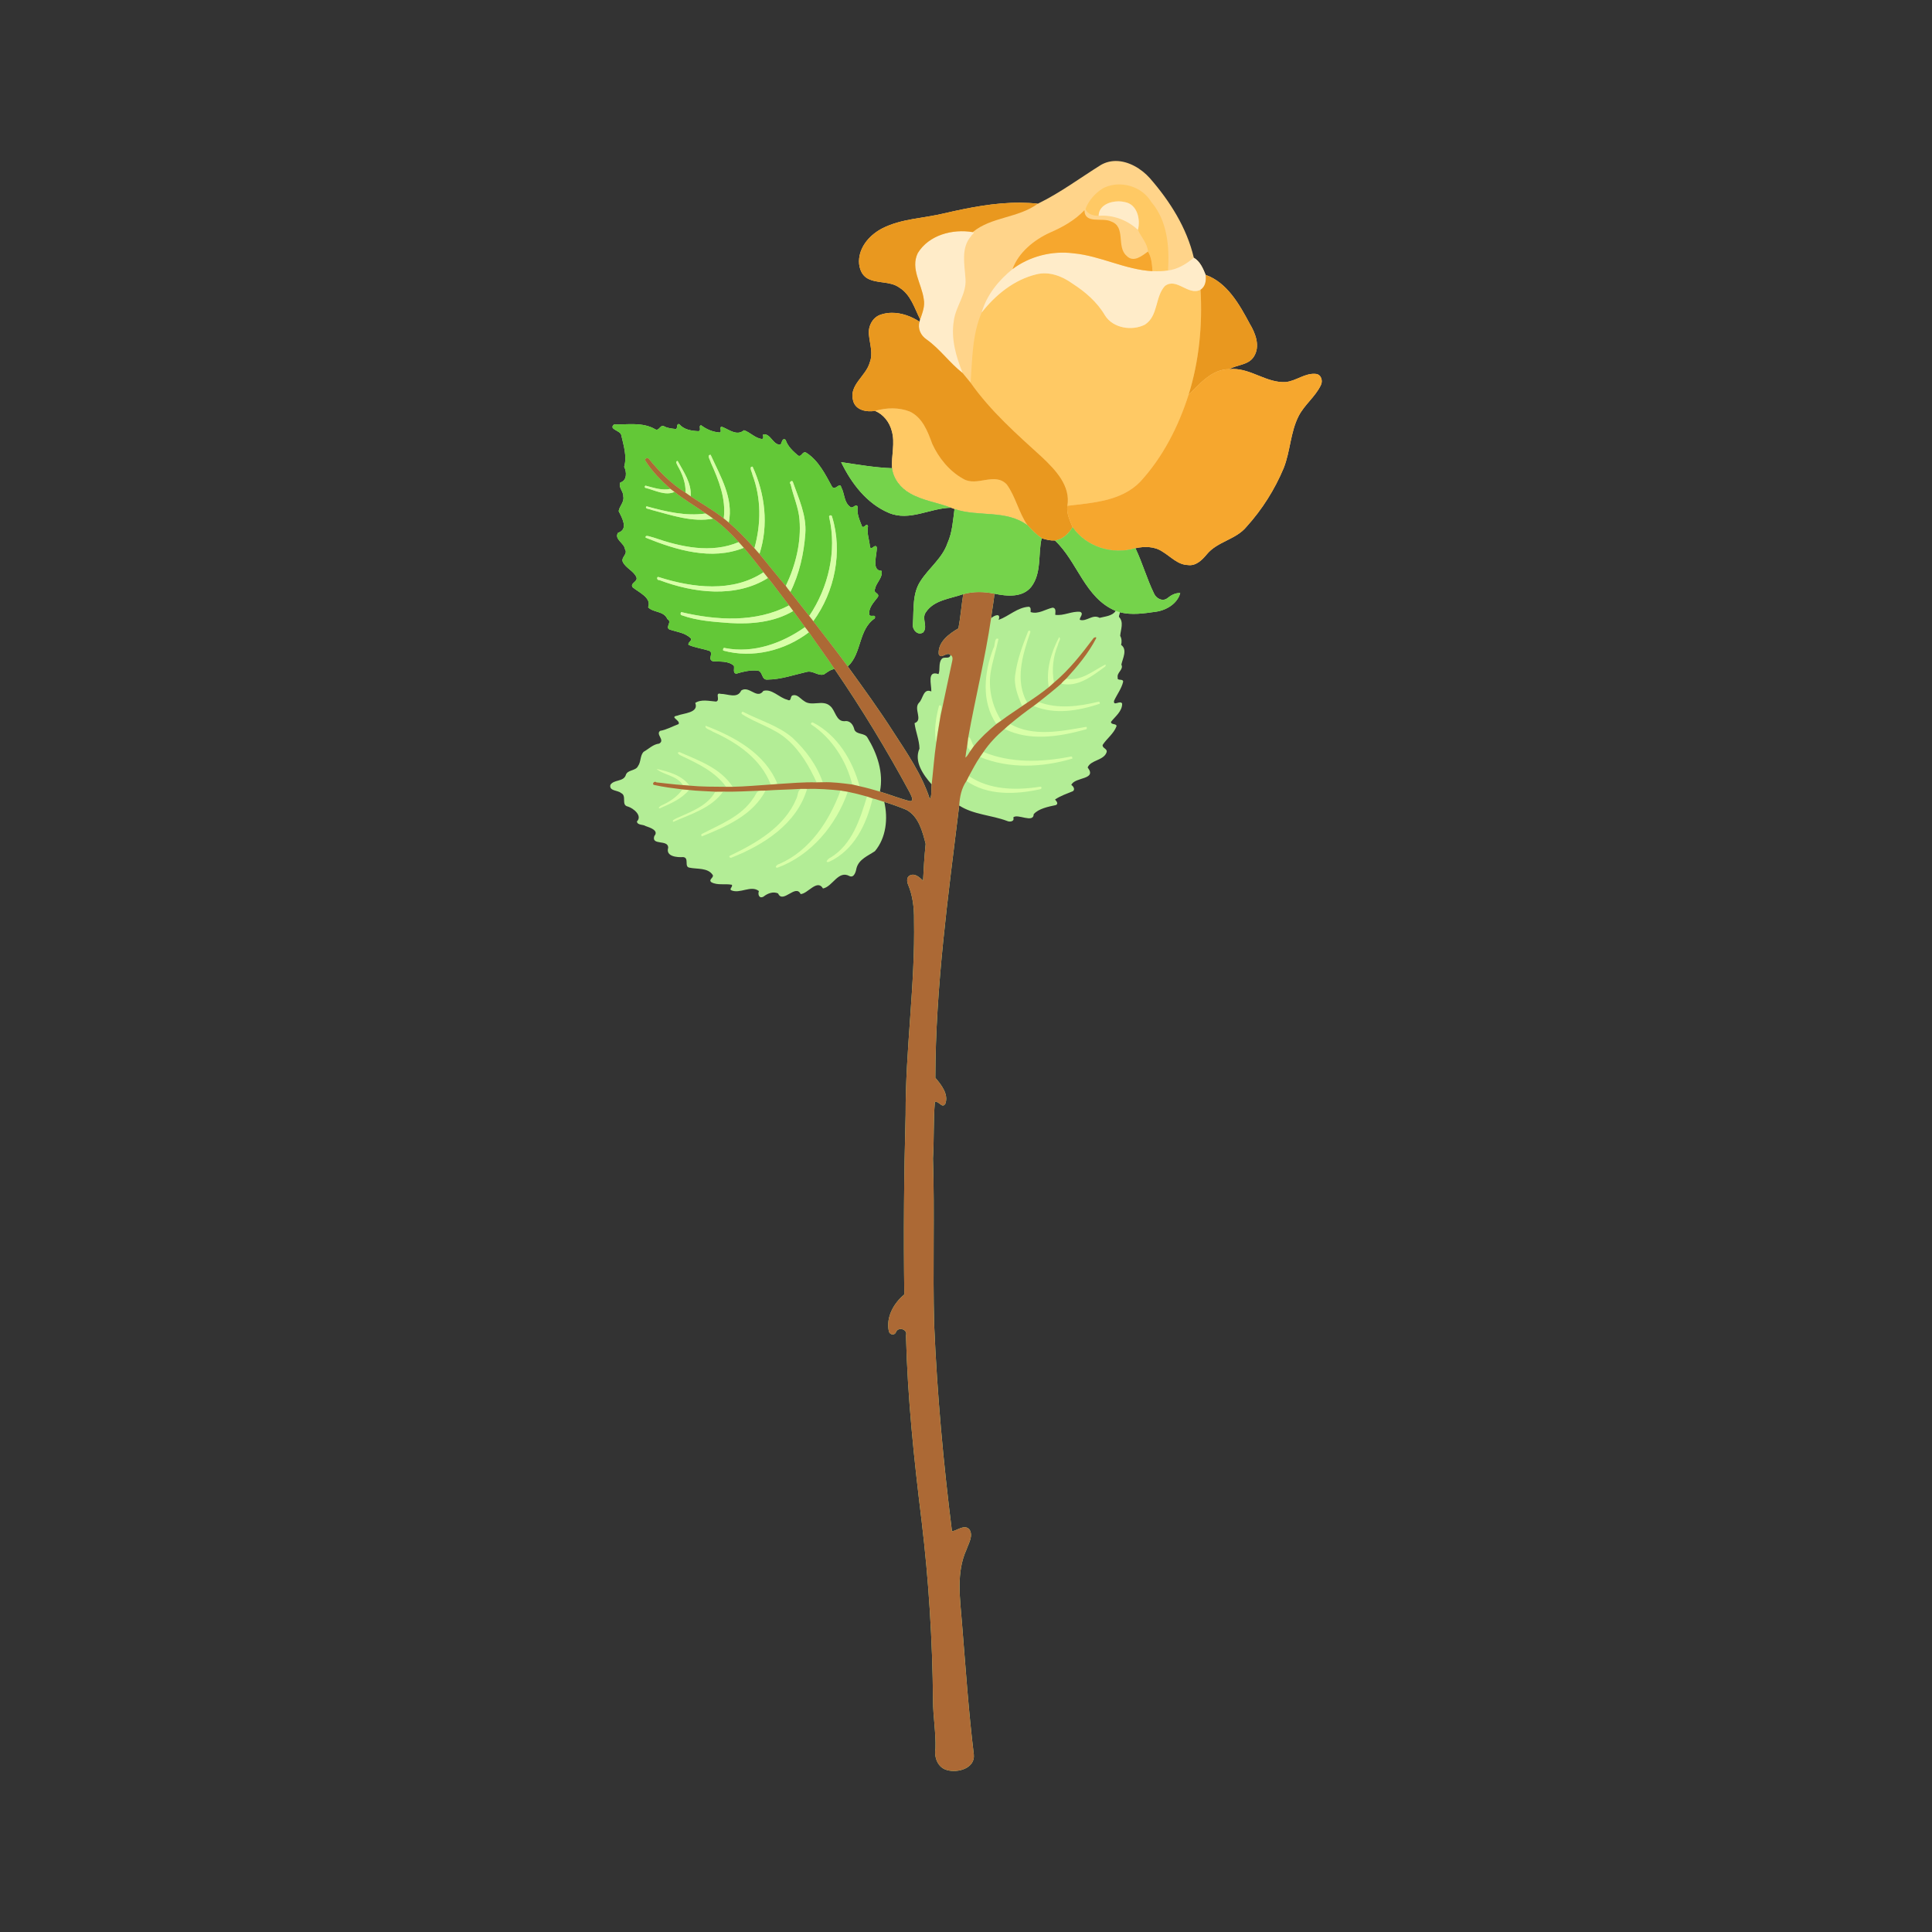 <svg:svg xmlns:svg="http://www.w3.org/2000/svg" height="3451.832" id="svg2" version="1.1" viewBox="-1084.017 -273.57 3451.832 3451.832" width="3451.832">
<svg:rect x="-1084.017" y="-273.57" width="3451.832" height="3451.832" fill="#333333" stroke="none"/>
<svg:g id="g4263" transform="translate(-1600)">
<svg:path d="m2509.5 14.083c-8.953 0.005-17.917 2.115-26.433 6.958-37.39 23.31-73.009 50.02-112.79 69.33-10.513-1.155-21.029-1.718-31.538-1.786-45.535-0.296-90.918 8.681-135.22 18.886-36.98 9.07-76.599 9.4-111.11 26.9-20.65 10.72-38.781 29.889-41.391 53.789-1.5 12.99 2.5 28.371 14.4 35.461 17.7 10.11 40.5 4.38 57.37 16.63 20.49 12.58 27.11 36.86 37.23 56.92-0.4 1.33-0.769 2.66-1.059 4.02-14.54-9.516-32.233-16.042-49.767-15.87-6.861 0.067-13.698 1.16-20.312 3.5-14.69 5.09-22.461 21.809-20.291 36.609 1.54 16.07 7.59 32.65 1.37 48.52-6.55 24.6-38.01 40.45-29.65 68.72 4.54 17.08 24.36 20.31 39.13 17.87 14.78 6.17 25.67 20.049 29.68 35.389 6.65 21.96-0.959 44.691 0.711 67.061 2.41 19.23 15.609 35.719 32.269 44.959 22.66 13.07 49.081 16.231 73.191 25.641 2.09 0.61 4.101 1.469 6.141 2.259 42.55 14.63 92.51 0.56 130.5 29.2 7.63 8.47 15.679 16.67 25.189 23.05 7.65 2.49 15.551 4.39 23.691 4 13.83-1.4 24.76-12.201 31.65-23.541 24.75 35.35 71.24 49.631 112.25 37.361 15.97-3.61 34.34-3.44 48.27 6.17 14.48 8.67 27.269 23.39 45.289 23.88 14.28 2.14 25.451-8.931 33.741-18.991 18.91-23.25 52.43-26.319 71.32-49.689 27.76-30.66 50.339-66.551 66.269-104.74 11.84-29.95 11.821-63.511 26.491-92.491 10.36-20.47 29.829-34.609 39.759-55.309 3.94-7.57 1.05-18.99-8.5-20.23-19.52-2.26-35.519 12.749-54.489 14.539-33.253 1.781-60.969-23.524-93.917-23.391-2.196 0.009-4.416 0.131-6.662 0.381 13.94-8.21 34.029-7.07 43.709-22.1 12.16-18.53 3.3-41.689-7.03-58.859-18.39-34.52-40.63-74.091-78.9-87.531-4.62-11.56-9.981-24.079-21.161-30.669-12.51-53.49-42.83-101.18-78.58-142.16-15.122-16.934-37.937-30.66-60.817-30.647z" fill="#ffd48a" id="rect4260" />
<svg:path d="m2515.9 55.95c-10.25-0.018-20.508 2.284-29.776 7.15-13.55 8.67-25.3 21.661-30.77 36.841 3.36 9.18 14.63 12.19 23.57 12.1 0.33-22.22 28.791-29.001 46.541-24.581 22.31 3.72 28.58 30.71 23.58 49.7 5.68 12.74 17.251 24.491 17.991 38.741 6.38 10.15 7.309 23.249 8.139 35.009 9.2 0.19 18.56 0.461 27.68-1.189 2.78-42.42-1.139-88.851-29.989-122.54-12-19.917-34.5-31.19-57-31.23zm-133.34 158.83c-4.973-0.037-9.974 0.524-14.944 1.797-39.7 9.54-72.98 36.64-97.73 68.27-17.12 39.52-16.65 83.789-19.75 125.31 35.75 50.88 82.54 91.98 128.18 133.57 23.64 22.42 50.81 50.79 44.78 86.43 45.09-5.46 95.73-8.119 129.65-42.459 40.78-44.13 68.66-98.959 86.88-155.91 18.89-60.5 24.96-124.65 21.38-187.73-22.37 11.35-42.539-22.439-63.669-6.719-18.12 19.69-11.53 53.349-35.75 69.089-22.93 11.7-56.97 6.62-71.42-16.57-13.94-23.83-35.141-42.09-58.141-56.83-14.312-10.336-31.707-18.114-49.466-18.247zm-272.03 241.26c-10.554-0.051-21.146 1.59-31.081 4.5 14.78 6.17 25.67 20.049 29.68 35.389 6.65 21.96-0.959 44.691 0.711 67.061 2.41 19.23 15.609 35.719 32.269 44.959 22.66 13.07 49.081 16.231 73.191 25.641 2.09 0.61 4.101 1.469 6.141 2.259 42.55 14.63 92.51 0.56 130.5 29.2-15.76-22.59-21.11-50.74-37.02-72.87-21.28-23.09-53.67 4.53-77.9-10.2-24.67-13.58-43.73-37.13-55.4-62.55-8.03-22.16-17.431-47.049-40.241-57.739-9.78-3.855-20.295-5.599-30.848-5.65z" fill="#ffc964" id="path6" />
<svg:path d="m2514.6 86.183c-16.576-0.058-35.415 7.804-35.683 25.858 25.48-2.23 51.63 7.689 70.12 25.119 5-18.99-1.27-45.98-23.58-49.7-3.328-0.829-7.033-1.263-10.858-1.277zm-281.32 53.4c-30.3 0.409-61.447 12.699-77.534 39.097-13.43 27.76 7 54.801 10.7 82.041 2.56 12.72-2.46 24.7-6.43 36.45-0.4 1.33-0.769 2.66-1.059 4.02-3.81 12.21 2.12 24.72 12.35 31.58 24.22 17.14 41.349 42.11 64.689 60.23-12.02-29.62-21.209-61.51-15.819-93.78 3.48-25.83 22.749-47.22 20.839-74.2-1.53-25.47-8.739-55.581 10.091-76.811 0.23-2.12 7.97-6.229 2.82-7.039-6.707-1.144-13.654-1.682-20.647-1.587zm182.76 38.214c-32.479-0.246-65.036 9.987-91.066 29.503-24.79 19.91-46.39 46.59-55.1 77.55 24.75-31.63 58.03-58.73 97.73-68.27 22.72-5.82 46.089 3.22 64.409 16.45 23 14.74 44.201 33 58.141 56.83 14.45 23.19 48.49 28.27 71.42 16.57 24.22-15.74 17.63-49.399 35.75-69.089 21.13-15.72 41.299 18.069 63.669 6.719 8.83-5.51 10.391-16.98 9.061-26.5-4.62-11.56-9.981-24.079-21.161-30.669-13.25 11.17-28.54 20.57-46.05 22.83-9.12 1.65-18.48 1.379-27.68 1.189-48.65-2.49-92.8-27.289-141.13-31.889-5.967-0.772-11.979-1.178-17.994-1.223z" fill="#ffecc9" id="path8" />
<svg:path d="m2338.7 88.584c-45.535-0.296-90.918 8.681-135.22 18.886-36.98 9.07-76.599 9.4-111.11 26.9-20.65 10.72-38.781 29.889-41.391 53.789-1.5 12.99 2.5 28.371 14.4 35.461 17.7 10.11 40.5 4.38 57.37 16.63 20.49 12.58 27.11 36.86 37.23 56.92 3.97-11.75 8.99-23.73 6.43-36.45-3.7-27.24-24.13-54.281-10.7-82.041 19.8-32.49 62.411-43.609 98.181-37.509 33.48-27.68 81.21-24.92 116.35-50.8-10.513-1.155-21.029-1.718-31.538-1.786zm331.32 128.98c1.33 9.52-0.231 20.99-9.061 26.5 3.58 63.08-2.49 127.23-21.38 187.73 18.81-18.23 41.291-46.131 72.661-45.741 13.94-8.21 34.029-7.07 43.709-22.1 12.16-18.53 3.3-41.689-7.03-58.859-18.39-34.52-40.63-74.091-78.9-87.531zm-560.87 67.761c-6.861 0.067-13.698 1.16-20.312 3.5-14.69 5.09-22.461 21.809-20.291 36.609 1.54 16.07 7.59 32.65 1.37 48.52-6.55 24.6-38.01 40.45-29.65 68.72 4.54 17.08 24.36 20.31 39.13 17.87 19.87-5.82 42.37-6.56 61.93 1.15 22.81 10.69 32.211 35.579 40.241 57.739 11.67 25.42 30.73 48.97 55.4 62.55 24.23 14.73 56.62-12.89 77.9 10.2 15.91 22.13 21.26 50.28 37.02 72.87 7.63 8.47 15.679 16.67 25.189 23.05 7.65 2.49 15.551 4.39 23.691 4 13.83-1.4 24.76-12.201 31.65-23.541-5.07-12.24-11.19-24.71-9.37-38.4 6.03-35.64-21.14-64.01-44.78-86.43-45.64-41.59-92.43-82.69-128.18-133.57-4.78-5.67-9.381-11.479-14.131-17.159-23.34-18.12-40.469-43.09-64.689-60.23-10.23-6.86-16.16-19.37-12.35-31.58-14.54-9.516-32.233-16.042-49.767-15.87z" fill="#e9981f" id="path10" />
<svg:path d="m2453.5 102.02c-17.1 17.97-38.9 30.24-61.5 39.98-28.57 13-56.159 35.45-67.059 65.3 30.85-23.13 70.869-33.22 109.06-28.28 48.33 4.6 92.48 29.399 141.13 31.889-0.83-11.76-1.759-24.859-8.139-35.009-10.79 7.77-25.911 20.551-38.341 7.441-18.51-16.39-0.41-51.75-27.75-61.3-15.15-7.63-47.06 5.42-47.37-20.02zm265.37 283.65c-2.196 0.009-4.416 0.131-6.662 0.381-31.37-0.39-53.851 27.511-72.661 45.741-18.22 56.95-46.1 111.78-86.88 155.91-33.92 34.34-84.56 36.999-129.65 42.459-1.82 13.69 4.3 26.16 9.37 38.4 24.75 35.35 71.24 49.631 112.25 37.361 15.97-3.61 34.34-3.44 48.27 6.17 14.48 8.67 27.269 23.39 45.289 23.88 14.28 2.14 25.451-8.931 33.741-18.991 18.91-23.25 52.43-26.319 71.32-49.689 27.76-30.66 50.339-66.551 66.269-104.74 11.84-29.95 11.821-63.511 26.491-92.491 10.36-20.47 29.829-34.609 39.759-55.309 3.94-7.57 1.05-18.99-8.5-20.23-19.52-2.26-35.519 12.749-54.489 14.539-33.253 1.781-60.969-23.524-93.917-23.391z" fill="#f6a72e" id="path12" />
</svg:g>
<svg:g id="g5214" transform="translate(1600)">
<svg:path d="m-1471.4 484.08c-4.194-0.199-1.464 6.972-4.905 8.922-7.39-0.88-14.99-1.371-21.63-5.141-6.37-3.2-8.601 9.451-15.381 5.541-22.21-13.14-49.419-8.2-73.709-8.55-10.37 8.96 11.999 10.56 13.009 19.23 4.21 18.39 10.521 37.64 5.181 56.33 4.76 9.24 5.239 24.68-6.961 28.07-3.98 8.68 6.021 16.05 5.361 24.87 2.19 10.16-6.931 17.24-8.241 26.37 6.01 11.84 17.97 32.66-1.12 38.58-7.46 11.5 11.131 18.35 12.341 29.27 6.03 9.02-8.021 14.61-3.641 23.27 5.58 10.85 18.87 15.539 23.97 26.509 3.79 8.52-11.82 10.551-6.68 18.291 10.66 9.1 34.549 18.63 27.789 35.88 9.67 9.92 27.911 6.019 34.411 21.089 9.25 4.89-4.33 14.27 3.58 18.47 12.96 4.44 28.01 5.641 38.17 15.841 2.98 4.76-5.78 6.889-3.98 11.659 12.09 5.39 25.61 6.661 38.03 11.041 6.49 4.72-4.251 14.66 5.209 18.23 12.71 1.19 27.54-1.2 37.78 8.12 1.47 4.42-2.739 14.02 4.781 14 11.97-3.7 24.62-6.58 37.23-5.4 10.44 0.73 6.37 17.469 18.43 16.039 23.62-0.21 46.621-8.44 69.441-13.63 11.24-3.12 19.979 7.63 30.969 4.47 5.92-3.92 11.651-8.769 18.961-9.709 48.7 71.08 93.53 144.95 134.43 220.78 1.46 3.91 8.74 14.899 0.63 15.339-18.29-4.55-35.899-11.639-53.939-17.089 6.82-33.84-4.811-67.901-22.291-96.541-5.04-8.82-18.8-4.639-23.27-13.909-1.96-8.72-7.47-16.88-17.43-15.4-15.61 0.93-16.379-19.451-25.959-27.091-13.37-12.27-33.18 1.88-46.92-9.18-5.99-3.62-11.67-12.02-19.37-9.95-6.16 0.62-1.801 12.349-10.341 7.859-14.45-3.53-27.359-20.069-42.659-15.759-9.686 13.601-21.216-3.103-33.041-2.811-2.19 0.054-4.389 0.691-6.589 2.211-6.79 15.15-24.3 5.86-36.42 5.93-11.68-3.11-0.01 11.351-8.37 13.761-12.25-0.85-26.48-4.63-37.3 2.38 7.02 18.05-21.169 18.25-32.189 22.82-14.6 2.45 6.489 8.39 2.319 15.1-10.99 3.98-21.24 10.069-32.9 12.039-8.48 6.38 9.441 16.461-1.659 22.761-11.15 1.28-18.609 9.569-27.959 14.759-6.41 7.01-4.351 17.69-9.781 25.25-4.33 9.54-19.43 6.019-22.15 16.859-4.53 11.55-21.22 7.12-27.3 16.92-2.67 11.27 13.371 9.28 19.011 14.53 11.08 4.85-0.561 21.571 12.209 24.131 9.72 2.97 26.56 16.279 16.15 26.719 1.01 7.11 11.151 4.911 15.641 8.241 7.44 2.51 24.14 7.761 15.47 17.741-5.9 17.62 24.94 5.509 24.8 20.869-4.94 16 16.429 17.47 26.769 16.75 11.4 1.22 1.21 17.32 11.15 18.87 13.81 3.01 32.871-0.339 41.691 13.161 2.42 4.88-8.68 8.07-2.3 13 10.96 5.87 24.469 2.05 36.409 4.43 2.11 3.5-4.739 7.069-1.439 9.689 15.79 7.34 35.55-9.679 49.77 1.541-2.26 5.72 0.339 14.251 8.169 9.991 7.2-5.71 17.161-9.801 26.111-5.741 8.42 19.34 31.58-17.73 40.25 1.13 12.53-0.18 29.679-27.629 39.989-9.959 17.4-3.42 27.2-33.43 47.65-22.05 8.31 3.46 11.271-8.921 12.281-14.441 4.29-15.86 20.599-21.88 32.839-30.2 20.13-23.92 23.64-58.39 16.7-88.03 13.44 4.11 26.72 8.84 39.7 14.25 21.76 11.79 28.58 38.58 34.27 60.78-2.21 21.71-3.67 44.99-4.65 65.73-5.4-5.03-13.87-13.669-22.75-9.659-7.07 2.07-6.35 11.62-3.95 16.88 8.29 19.8 10.85 41.52 10.55 62.85 2.21 116.25-15.429 231.8-15.009 348.01-2.97 106.97-3.831 214.14-2.341 321.18-18.88 15.56-32.99 40.549-27.68 65.589 1.41 6.65 10.46 8.551 12.97 1.281 4.4-9.63 21.099-4.511 17.689 6.319 2.76 111.12 14.411 221.72 27.991 331.97 12.78 106.4 19.39 213.51 20.3 320.61 0.13 28.55 5.339 56.989 4.409 85.519-2.86 15.4 4.141 34.47 20.691 38.5 18.88 5.65 50.37-3.119 47.83-27.709-9.51-77.77-14.71-155.98-21.1-234.05-3.32-43.99-10.981-90.711 8.059-132.34 3.8-11.14 12.511-24.669 5.161-35.859-8.9-10.13-22.641 2.69-31.191 3.22-15.36-122.27-26.529-245.29-31.759-368.44-2.87-99.25 1.07-198.53-2.17-297.72 2.08-33.48 0.6-67.11 3.35-100.55 7.24-2.97 12.48 12.02 18.57 3.3 6.75-17.04-7.27-34.62-17.7-46.73 0.39-163.1 22.939-324.84 42.659-486.43 25.76 16.46 57.37 16.959 85.37 27.459 5.01 2.52 14.12 1.011 11.18-6.139 7.04-7.7 36.301 11.06 36.511-5.77 8.3-9.98 26.36-13.6 39.8-16.4 5.04-2.65 0.669-7.16-1.661-9.87 9.54-6.59 21.23-10.5 32.05-14.95 4.22-3.24 0.67-8.87-2.95-11.12 6.3-14.76 46.561-8.7 29.211-31.23 5.26-13.43 28.579-12.3 33.719-26.88 2.34-6.91-7.95-7.129-6.95-13.409 7.54-11.57 19.9-20.101 24.82-33.481 0.03-5.3-10.01-1.829-9.92-7.739 7.68-9.78 20.101-18.791 19.961-32.541-3.31-6.94-16.041 5.6-14.511-4.95 5.21-11.48 13.49-21.88 16.3-34.3-0.31-6.2-11.119-0.57-9.739-7.32-2.02-9.16 11.18-14.4 6.53-23.23 2.35-11.07 11.279-26.79-0.441-35.1 1.32-5.47 1.191-11.26-1.659-16.22 0.85-11.29 7.011-24.64-2.259-33.93-0.18-2.83 1.929-5.39 1.639-8.28 21.13 5.62 43.3 2.079 64.58-0.891 18.6-2.65 38.25-14.449 43.32-33.369-8.6-0.46-16.319 3.749-22.739 9.019-8.42 6.88-20.11 0.911-24.02-7.989-12.78-26.31-20.67-54.67-33.25-81.1-41.01 12.27-87.5-2.011-112.25-37.361-6.89 11.34-17.82 22.141-31.65 23.541 40.7 38.1 53.32 102.58 108.52 125.76-5.91 9.36-19.44 9.96-28.67 12.45-12.5-7.38-23.36 7.58-35.4 3.5-0.5-4.81 7.719-10.799 0.789-14.209-15-1.72-29.369 7.55-44.659 5.32 0.1-4.69 2.071-12.17-4.609-12.85-12.98 2.79-25.591 12.389-39.391 7.909-0.08-3.35 1.16-8.07-2.88-9.53-20.61 1-35.711 16.85-54.261 23.48 4.7-13.2-8.02-8.059-13.45-2.989 1.72-14.63 4.581-29.11 6.091-43.77 21.96 4.7 50.32 7.339 65.85-12.491 18.72-24.82 11.7-57.97 18.38-86.58-9.51-6.38-17.559-14.58-25.189-23.05-37.99-28.64-87.95-14.57-130.5-29.2-2.8 20.52-3.881 41.81-12.581 60.98-9.14 26.98-33.26 44.43-48.2 67.77-15.04 22.68-11.699 51.319-13.609 77.159-1.32 9.66 8.501 20.84 18.241 14.72 9.36-10.27-3.33-25.07 5.03-36.23 14.47-22 43.879-24.05 66.689-32.27-3.24 20.31-4.77 40.911-8.6 61.141-16.67 9.52-37.11 24.609-35.2 46.089 4.51 10.24 14.511-5.469 21.011 1.481-1.86 8.76-11.731 1.489-15.991 7.459-5.8 7.64-2 18.59-5.4 26.7-21.17-7.36-12.4 18.621-12.83 30.941-14.49-6.17-14.541 13.059-21.991 20.189-10.47 10.89 7.961 30.93-7.959 36.48 1.82 15.33 8.49 29.871 8.8 45.491-10.3 22.95 6.771 47.02 21.791 64.02-1.4 8.15 0.9 20.329-3.32 25.909-14.23-43.6-40.49-81.77-65.25-119.9-25.58-39.98-53.511-78.389-81.291-116.84 25.34-23.18 18.61-65.911 48.23-85.861 2.72-9.04-7.959-1.019-9.869-6.809-1.48-12.7 8.399-22.02 15.309-31.3 4.03-7.24-9.43-7.11-4.97-14.6 1.95-11.31 14.62-20.57 11.53-32.28-19.34-0.37-7.049-30.64-8.559-42.55-3.69-6.19-9.381 7.079-12.091-0.281-0.91-12.45-6.08-24.15-3.45-36.8-2.76-7.58-6.699 4.761-10.739 0.241-4.1-11.06-9.71-22.18-7.65-34.4-2.39-8.61-8.39 3.879-13.33-0.391-11.42-7.97-9.88-23.749-16.12-35.089-2.42-10.4-10.321 6.62-16.241-0.67-12.12-22.21-24.15-46.971-46.3-61.091-6.97-3.78-8.209 8.74-14.639 5.07-9.03-7.86-18.381-16.199-22.211-28.009-6.03-4.64-6.62 5.149-9.1 8.539-13.68 1.04-17.259-20.199-30.889-18.409-1.15 2.82 1.84 6.829-2 8.359-12.48-1.27-21.1-11.979-32.4-15.719-12.53 10.87-26.57-1.051-38.55-5.791-7.7-2.18 1.07 10.539-5.8 9.759-11.62-0.93-22.831-5.659-32.041-12.719-6.06 0.02 1.539 9.989-5.291 10.439-12.2-0.59-25.57-2.589-34-12.559-0.345-0.083-0.655-0.129-0.934-0.142zm290.2 68.062c18.15 37.63 45.8 74.139 85.32 90.709 37.16 15.6 73.75-8.849 111.1-9.259-24.11-9.41-50.531-12.571-73.191-25.641-16.66-9.24-29.859-25.729-32.269-44.959-30.54-1.11-60.771-6.42-90.961-10.85z" fill="#b3ed96" id="rect4287" />
<svg:path d="m-1587 484.85c24.29 0.35 51.5-4.59 73.71 8.55 6.78 3.91 9.01-8.74 15.38-5.54 6.64 3.77 14.24 4.26 21.63 5.14 3.67-2.08 0.32-10.1 5.84-8.78 8.43 9.97 21.8 11.97 34 12.56 6.83-0.45-0.77-10.42 5.29-10.44 9.21 7.06 20.42 11.79 32.04 12.72 6.87 0.78-1.9-11.94 5.8-9.76 11.98 4.74 26.02 16.66 38.55 5.79 11.3 3.74 19.92 14.45 32.4 15.72 3.84-1.53 0.85-5.54 2-8.36 13.63-1.79 17.21 19.45 30.89 18.41 2.48-3.39 3.07-13.18 9.1-8.54 3.83 11.81 13.18 20.15 22.21 28.01 6.43 3.67 7.67-8.85 14.64-5.07 22.15 14.12 34.18 38.88 46.3 61.09 5.92 7.29 13.82-9.73 16.24 0.67 6.24 11.34 4.7 27.12 16.12 35.09 4.94 4.27 10.94-8.22 13.33 0.39-2.06 12.22 3.55 23.34 7.65 34.4 4.04 4.52 7.98-7.82 10.74-0.24-2.63 12.65 2.54 24.35 3.45 36.8 2.71 7.36 8.4-5.91 12.09 0.28 1.51 11.91-10.78 42.18 8.56 42.55 3.09 11.71-9.58 20.97-11.53 32.28-4.46 7.49 9 7.36 4.97 14.6-6.91 9.28-16.79 18.6-15.31 31.3 1.91 5.79 12.59-2.23 9.87 6.81-29.62 19.95-22.89 62.68-48.23 85.86-20.08-27.34-41.06-53.99-61.67-80.92 38.32-52.64 53-124 33.5-186.7-0.52-4.04-6.6-2.41-5.05 1.22 13.94 60.39-1.42 125.23-35.68 176.19-11.3-14.23-22.52-28.54-33.73-42.84 16.05-32.4 24.15-68.49 26.72-104.42 2.39-32.46-11.86-62.46-22.33-92.25-1.08-3.98-7.84 0.82-3.92 4.07 4.61 21.21 14.06 41.32 15.82 63.17 3.41 40.79-7 81.95-24.46 118.64-16.05-18.76-31.25-38.24-47.06-57.21 16.72-51.6 10.09-107.17-12.29-155.88-7.6-0.51-0.27 11.16-0.23 14.42 15.9 42.17 15.53 88.16 3.52 131.24-14.39-16.13-29.35-31.81-45.83-45.84 8.93-43.78-15.26-82.91-32.38-120.99-7.9-0.07-0.21 10.21 0.34 13.94 14.13 31.38 27.46 64.39 23.06 99.73-18.52-14.87-39.42-26.33-59.07-39.54 1.81-23.42-12.56-43.59-23.28-63.19-5.24 0.55-0.82 6.55 0.2 9.03 8.38 14.51 14.41 30.81 14.01 47.79-25.38-15.8-46.74-37.34-65.49-60.42-2.17-3.25-9.16-0.62-5.9 3.88 11.77 18.9 27.91 34.74 44.33 49.65-14.82 3.29-29.15-1.85-43.32-5.44-2.75-1.61-3.73 3.78-0.73 3.76 16.41 4.17 34.98 14.47 51.35 7.03 17.56 14.32 37.46 25.4 55.81 38.62-35.99 5.19-71.39-3.42-105.82-12.83-4.37 4.79 6.01 4.67 8.53 6.32 35.82 9.37 73.12 22.78 110.52 15.66 16.83 12.08 31.8 26.6 45.68 41.94-49.6 21-103.93 8.59-152.64-8.24-3.74-0.52-15.62-6.18-13.61 0.37 54.79 22.19 117.71 41.25 175.45 18.04 12.18 14.16 23.63 28.93 35.08 43.69-55.25 36.69-126.78 27.92-186.81 8.78-4.55-2.18-4.38 6.13 0.71 5.23 61.23 23.17 136.44 32.56 194.15-3.84 12.79 16.12 24.97 32.71 37.58 48.97-58.81 31.26-129.63 27.09-192.64 12.09-1.75 1.68-1.73 5.18 1.07 5.69 27.27 9.8 56.58 11.65 85.24 13.82 38.61 2.43 79.99-1.38 113.78-21.54 7.01 9.59 14.07 19.15 21 28.81-40.99 29.01-92 47.34-142.62 37.51-3.08-1.51-4.3 1.89-3.58 4.39 52.68 14.54 110.44 0.01 153.23-32.7 15.05 22.03 31.12 43.37 45.75 65.7-7.31 0.94-13.04 5.79-18.96 9.71-10.99 3.16-19.73-7.59-30.97-4.47-22.82 5.19-45.82 13.42-69.44 13.63-12.06 1.43-7.99-15.31-18.43-16.04-12.61-1.18-25.26 1.7-37.23 5.4-7.52 0.02-3.31-9.58-4.78-14-10.24-9.32-25.07-6.93-37.78-8.12-9.46-3.57 1.28-13.51-5.21-18.23-12.42-4.38-25.94-5.65-38.03-11.04-1.8-4.77 6.96-6.9 3.98-11.66-10.16-10.2-25.21-11.4-38.17-15.84-7.91-4.2 5.67-13.58-3.58-18.47-6.5-15.07-24.74-11.17-34.41-21.09 6.76-17.25-17.13-26.78-27.79-35.88-5.14-7.74 10.47-9.77 6.68-18.29-5.1-10.97-18.39-15.66-23.97-26.51-4.38-8.66 9.67-14.25 3.64-23.27-1.21-10.92-19.8-17.77-12.34-29.27 19.09-5.92 7.13-26.74 1.12-38.58 1.31-9.13 10.43-16.21 8.24-26.37 0.66-8.82-9.34-16.19-5.36-24.87 12.2-3.39 11.72-18.83 6.96-28.07 5.34-18.69-0.97-37.94-5.18-56.33-1.01-8.67-23.38-10.27-13.01-19.23z" fill="#63c837" id="path28" />
<svg:path d="m-1414.3 539.04c-7.9-0.07-0.209 10.209 0.341 13.939 14.13 31.38 27.459 64.39 23.059 99.73 2.95 2.47 5.961 4.92 8.981 7.32 8.93-43.78-15.261-82.909-32.381-120.99zm-58.95 10.939c-5.24 0.55-0.82 6.55 0.2 9.03 8.38 14.51 14.411 30.811 14.011 47.791 2.99 2.15 6.02 4.28 9.07 6.37 1.81-23.42-12.561-43.591-23.281-63.191zm133.2 10.217c-6.479 0.224 0.4 11.275 0.439 14.433 15.9 42.17 15.53 88.161 3.52 131.24 2.91 3.47 5.89 6.91 9 10.22 16.72-51.6 10.089-107.17-12.291-155.88-0.237-0.016-0.46-0.02-0.669-0.013zm70.959 25.723c-2.173-0.177-5.24 3.133-2.3 5.57 4.61 21.21 14.06 41.319 15.82 63.169 3.41 40.79-7.001 81.951-24.461 118.64 2.55 3.71 5.2 7.391 8.17 10.791 16.05-32.4 24.15-68.49 26.72-104.42 2.39-32.46-11.86-62.46-22.33-92.25-0.27-0.995-0.896-1.441-1.62-1.5zm-261.28 8.25c-1.989-0.047-2.411 4.077 0.214 4.059 16.41 4.17 34.98 14.47 51.35 7.03-2.37-1.87-4.85-3.6-7.3-5.35-14.82 3.29-29.149-1.849-43.319-5.439-0.344-0.201-0.661-0.293-0.945-0.3zm1.555 36.88c-4.37 4.79 6.01 4.67 8.53 6.32 35.82 9.37 73.12 22.779 110.52 15.659-4.33-3.18-8.58-6.47-13.23-9.15-35.99 5.19-71.39-3.42-105.82-12.83zm328.64 16.116c-1.609 0.123-3.152 1.533-2.28 3.575 13.94 60.39-1.42 125.23-35.68 176.19 2.38 3.09 4.79 6.211 7.23 9.291 38.32-52.64 53-124 33.5-186.7-0.228-1.768-1.519-2.45-2.77-2.355zm-327.72 36.802c-1.991-0.063-3.191 0.677-2.438 3.133 54.79 22.19 117.71 41.251 175.45 18.041-3.06-3.42-6.16-6.76-9.2-10.17-49.6 21-103.93 8.589-152.64-8.241-2.337-0.325-7.855-2.658-11.173-2.763zm208.09 64.863c-55.25 36.69-126.78 27.92-186.81 8.78-4.55-2.18-4.381 6.131 0.709 5.231 61.23 23.17 136.44 32.559 194.15-3.841-2.59-3.47-5.29-6.85-8.05-10.17zm45.631 59.141c-58.81 31.26-129.63 27.089-192.64 12.089-1.75 1.68-1.73 5.181 1.07 5.691 27.27 9.8 56.579 11.65 85.239 13.82 38.61 2.43 79.991-1.381 113.78-21.541-2.47-3.37-4.95-6.719-7.45-10.059zm28.45 38.87c-40.99 29.01-92 47.339-142.62 37.509-3.08-1.51-4.3 1.891-3.58 4.391 52.68 14.54 110.44 0.01 153.23-32.7-2.21-3.18-4.63-6.18-7.03-9.2zm400.79 6.345c-1.051-0.035-2.215 0.671-2.578 2.294-9.86 24.65-19.02 49.98-22.65 76.4-2.83 19.65 4.99 38.42 12.32 56.2 3-2.05 6.04-4.069 9.05-6.109-22.31-39.67-8.29-85.51 5.42-125.35 0.956-2.121-0.211-3.39-1.562-3.434zm53.17 11.71c-14.25 27.13-23.719 58.51-18.469 89.3 3.23-2.61 6.269-5.45 9.309-8.28-4.1-22.72-1.8-46.25 7.22-67.57 0.14-3.81 6.399-11.15 1.939-13.45zm-110.84 2.462c-4.866 0.242-3.466 14.347-6.659 17.497-16.55 43.33-21.779 94.801 5.341 135.16 2.98-1.99 5.971-3.98 8.841-6.13-16.17-25.28-23.331-56.07-19.041-85.85 3.33-20.25 9.92-39.781 14.02-59.861-0.982-0.604-1.806-0.852-2.502-0.817zm193.46 46.691c-0.339-0.023-0.802 0.106-1.409 0.447-21.45 11.09-42.681 29.62-68.591 24.45-3.2 2.77-6.319 5.671-8.959 8.991 29.97 6.83 55.419-13.6 77.909-30.05 1.649-0.796 2.519-3.739 1.05-3.837zm-11.575 65.972c-0.319-0.036-0.688 0.041-1.114 0.266-34.68 8.37-72.031 13.27-106.29 0.43-3.12 2.26-6.169 4.61-9.209 6.97 37.96 16.18 80.53 8.67 118.28-3.87 0.138-1.373-0.285-3.638-1.666-3.795zm-283.99 6.606c-0.431 0.033-0.923 0.138-1.484 0.328-5.57 21.3-9.63 44.29-5.12 66.15 2.04-15.4 4.95-30.66 7.32-46-1.725-4.678 5.743-20.965-0.716-20.478zm-352.44 11.431c-1.887 0.149-2.924 3.61-0.747 4.528 25.8 16.64 56.89 24.36 80.23 44.95 23.82 20.59 39.631 48.56 52.741 76.73 3.6-0.07 7.26-0.12 10.88-0.2-10.54-30.75-30.669-57.781-54.389-79.761-25.35-21.71-58.15-30.65-87.3-45.75-0.497-0.39-0.979-0.531-1.414-0.497zm124.58 19.038c-1.662-0.011-3.047 1.505-2.372 3.47 37.12 24.32 62.891 64.759 73.661 107.51 4.32 1.07 8.67 2.14 13.05 3.08-12.55-45.92-39.28-91.01-82.65-113.5-0.55-0.383-1.135-0.556-1.689-0.559zm353.33 2.85c-3.47 2.78-6.779 5.769-10.039 8.809 44.97 22.48 97.56 13.971 144.08 1.181 2.67-0.12 4.409-3.13 1.889-4.85-44.39 7.63-94.54 18.429-135.93-5.141zm-543.8 3.25c-3.41 4.78 9.11 7.57 12.35 10.43 43.45 19.37 85.95 48.37 103.75 94.47 4-0.16 8.011-0.431 11.991-0.891-21.75-54.41-76.351-84.249-128.09-104.01zm469.82 20.788c-0.31-0.016-0.64 0.016-0.989 0.103-0.82 5.16-1.229 10.379-2.019 15.559 1.7 3 3.759 5.79 6.009 8.42 2.15-2.93 4.211-5.94 6.291-8.9-4.031-3.675-4.635-14.935-9.292-15.183zm26.192 25.983c-2.1 2.93-4.181 5.89-6.191 8.9 52.49 21.66 111.66 18.71 165.2 2.95 0.25-1.8-0.631-4.64-2.941-3.63-51.53 10.15-106.69 12.19-156.07-8.22zm-543.14 0.109c-6.72 0.98 1.021 5.84 4.091 6.92 29.24 13.89 59.8 28.15 79.33 55.2 3.93 0.02 7.859 0.021 11.789-0.01-21.63-33.38-60.579-46.931-95.209-62.111zm-40.85 30.1c12.09 10.98 36.739 11.771 47.059 28.941 3.96 0.39 7.93 0.67 11.9 0.98-13.86-18.73-37.419-24.98-58.959-29.92zm558.11 12.77c-1.57 2.89-2.979 5.85-4.409 8.82 38.16 26.52 88.129 24.249 131.61 14.809 3.44-0.34 3.521-5.45-0.409-4.45-42.73 6.54-89.751 5.97-126.79-19.18zm-294.51 22.908c-1.782-0.013-3.563-0.01-5.353 0.022-6.64 2.9-5.28 12.111-8.55 17.891-21 50.05-71.09 78.85-117.83 101.23-4.12 1.28-0.39 5.48 2.5 3.55 57.12-22.42 116.47-60.419 134.6-122.61-1.8-0.04-3.585-0.07-5.367-0.083zm-217.35 0.972c-9.29 13.61-23.55 22.46-38.28 29.15-1.71 0.9-6.36 4.53-2.13 4.73 18.72-8.29 38.769-16.629 52.219-32.789-3.94-0.37-7.869-0.751-11.809-1.091zm148.6 2c-3.21-0.02-6.38 0.03-9.57 0.18-7.21 0.67-8.419 9.32-12.559 13.85-21.15 32.32-58.791 46.381-91.561 63.491-2.14 0.64-1.069 3.08-0.369 4.48 43.45-17.42 91.519-38.04 114.06-82zm133.98 0.02c-20.07 54.09-54.36 107.04-108.98 130.99-2.99 0.3-10.87 6.321-4.05 6.981 60.42-22.06 105.11-76.041 125.98-135.78-4.31-0.78-8.61-1.589-12.95-2.189zm-209.81 1.88c-4.64-0.02-9.281 0.1-13.911 0.13-14.85 26.35-44.55 36.131-70.3 47.961-1.95 1.44-7.939 3.209-4.819 6.039 31.6-14.09 68.03-24.56 89.03-54.13zm257 8.77c-12.26 40.38-26.541 85.91-65.241 109.28-3.07 0.7-11.769 9.75-2.809 7.57 45.12-20.53 67.469-67.64 78.089-113.48-3.35-1.12-6.659-2.37-10.039-3.37z" fill="#d8ffa8" id="path30" />
<svg:path d="m-1530.5 550.26c-3.26-4.5 3.73-7.13 5.9-3.88 18.75 23.08 40.11 44.62 65.49 60.42 2.99 2.15 6.02 4.28 9.07 6.37 19.65 13.21 40.55 24.67 59.07 39.54 2.95 2.47 5.96 4.92 8.98 7.32 16.48 14.03 31.44 29.71 45.83 45.84 2.91 3.47 5.89 6.91 9 10.22 15.81 18.97 31.01 38.45 47.06 57.21 2.55 3.71 5.2 7.39 8.17 10.79 11.21 14.3 22.43 28.61 33.73 42.84 2.38 3.09 4.79 6.21 7.23 9.29 20.61 26.93 41.59 53.58 61.67 80.92 27.78 38.45 55.71 76.86 81.29 116.84 24.76 38.13 51.02 76.3 65.25 119.9 4.22-5.58 1.92-17.76 3.32-25.91 2.85-24.95 4.54-50.03 8.22-74.86 2.04-15.4 4.95-30.66 7.32-46 7-31.88 13.33-63.91 20.35-95.78 0.97-5.04 3.46-11.68-2.31-14.64-6.5-6.95-16.5 8.76-21.01-1.48-1.91-21.48 18.53-36.57 35.2-46.09 3.83-20.23 5.36-40.83 8.6-61.14 18.29-5.11 37.43-4.62 55.89-0.81-1.51 14.66-4.37 29.14-6.09 43.77-10.5 71.61-28.09 141.94-40.85 213.15-0.82 5.16-1.23 10.38-2.02 15.56-1.12 6.76-2.39 13.51-3.02 20.35 4.14-2.88 5.86-8.09 9.03-11.93 2.15-2.93 4.21-5.94 6.29-8.9 11.83-14.56 25.57-27.25 40.01-39.15 2.98-1.99 5.97-3.98 8.84-6.13 11.94-9.2 24.78-17.12 37.08-25.81 3-2.05 6.04-4.07 9.05-6.11 13.31-8.68 26.28-17.88 38.72-27.77 3.23-2.61 6.27-5.45 9.31-8.28 27.06-22.65 48.99-50.62 70.12-78.68 1.03-2.07 6.88-3.81 4.94 0-13.77 26.55-33.18 49.73-53.28 71.71-3.2 2.77-6.32 5.67-8.96 8.99-12.95 11.41-26.5 22.07-40.02 32.78-3.12 2.26-6.17 4.61-9.21 6.97-14.37 10.21-28.33 21.01-41.91 32.26-3.47 2.78-6.78 5.77-10.04 8.81-14.24 12.02-27.29 25.73-37.75 41.21-2.1 2.93-4.18 5.89-6.19 8.9-7.32 10.91-13.42 22.56-19.69 34.08-1.57 2.89-2.98 5.85-4.41 8.82-9.11 13.04-12 28.35-13.02 43.88-19.72 161.59-42.27 323.33-42.66 486.43 10.43 12.11 24.45 29.69 17.7 46.73-6.09 8.72-11.33-6.27-18.57-3.3-2.75 33.44-1.27 67.07-3.35 100.55 3.24 99.19-0.7 198.47 2.17 297.72 5.23 123.15 16.4 246.17 31.76 368.44 8.55-0.53 22.29-13.35 31.19-3.22 7.35 11.19-1.36 24.72-5.16 35.86-19.04 41.63-11.38 88.35-8.06 132.34 6.39 78.07 11.59 156.28 21.1 234.05 2.54 24.59-28.95 33.36-47.83 27.71-16.55-4.03-23.55-23.1-20.69-38.5 0.93-28.53-4.28-56.97-4.41-85.52-0.91-107.1-7.52-214.21-20.3-320.61-13.58-110.25-25.23-220.85-27.99-331.97 3.41-10.83-13.29-15.95-17.69-6.32-2.51 7.27-11.56 5.37-12.97-1.28-5.31-25.04 8.8-50.03 27.68-65.59-1.49-107.04-0.63-214.21 2.34-321.18-0.42-116.21 17.22-231.76 15.01-348.01 0.3-21.33-2.26-43.05-10.55-62.85-2.4-5.26-3.12-14.81 3.95-16.88 8.88-4.01 17.35 4.63 22.75 9.66 0.98-20.74 2.44-44.02 4.65-65.73-5.69-22.2-12.51-48.99-34.27-60.78-12.98-5.41-26.26-10.14-39.7-14.25-6.92-2-13.67-4.56-20.67-6.21-3.35-1.12-6.66-2.37-10.04-3.37-11.31-3.23-22.73-6.08-34.24-8.46-4.31-0.78-8.61-1.59-12.95-2.19-19.89-2.11-39.9-3.45-59.91-2.98-3.6-0.08-7.14-0.12-10.72-0.06-21.11 1.34-42.26 1.55-63.35 3.02-3.21-0.02-6.38 0.03-9.57 0.18-22.07 0.84-44.16 2.21-66.26 1.72-4.64-0.02-9.28 0.1-13.91 0.13-15.7-1.02-31.47-1.2-47.1-3.01-3.94-0.37-7.87-0.75-11.81-1.09-16.82-2.12-33.74-4.16-50.27-7.89-5.14-0.64-0.41-8.49 3.75-4.67 15.79 1.5 31.49 3.84 47.33 4.85 3.96 0.39 7.93 0.67 11.9 0.98 21.71 2.14 43.52 1.87 65.31 2.1 3.93 0.02 7.86 0.02 11.79-0.01 22.72-0.44 45.35-2.67 68.02-4.09 4-0.16 8.01-0.43 11.99-0.89 23.32-1.36 46.65-3.69 70.03-2.94 3.6-0.07 7.26-0.12 10.88-0.2 17.69-0.66 35.26 1.72 52.76 4.01 4.32 1.07 8.67 2.14 13.05 3.08 12.23 2.62 24.27 6.04 36.25 9.61 18.04 5.45 35.65 12.54 53.94 17.09 8.11-0.44 0.83-11.43-0.63-15.34-40.9-75.83-85.73-149.7-134.43-220.78-14.63-22.33-30.7-43.67-45.75-65.7-2.21-3.18-4.63-6.18-7.03-9.2-6.93-9.66-13.99-19.22-21-28.81-2.47-3.37-4.95-6.72-7.45-10.06-12.61-16.26-24.79-32.85-37.58-48.97-2.59-3.47-5.29-6.85-8.05-10.17-11.45-14.76-22.9-29.53-35.08-43.69-3.06-3.42-6.16-6.76-9.2-10.17-13.88-15.34-28.85-29.86-45.68-41.94-4.33-3.18-8.58-6.47-13.23-9.15-18.35-13.22-38.25-24.3-55.81-38.62-2.37-1.87-4.85-3.6-7.3-5.35-16.42-14.91-32.56-30.75-44.33-49.65z" fill="#ac6935" id="path32" />
<svg:path d="m-1181.2 552.14c18.15 37.63 45.8 74.139 85.32 90.709 37.16 15.6 73.75-8.849 111.1-9.259-24.11-9.41-50.531-12.571-73.191-25.641-16.66-9.24-29.859-25.729-32.269-44.959-30.54-1.11-60.771-6.42-90.961-10.85zm202.59 83.71c-2.8 20.52-3.881 41.81-12.581 60.98-9.14 26.98-33.26 44.43-48.2 67.77-15.04 22.68-11.699 51.319-13.609 77.159-1.32 9.66 8.501 20.84 18.241 14.72 9.36-10.27-3.33-25.07 5.03-36.23 14.47-22 43.879-24.05 66.689-32.27 18.29-5.11 37.431-4.619 55.891-0.809 21.96 4.7 50.32 7.339 65.85-12.491 18.72-24.82 11.7-57.97 18.38-86.58-9.51-6.38-17.559-14.58-25.189-23.05-37.99-28.64-87.95-14.57-130.5-29.2zm211.03 32.709c-6.89 11.34-17.82 22.141-31.65 23.541 40.7 38.1 53.32 102.58 108.52 125.76 2.48 0.85 4.979 1.631 7.489 2.391 21.13 5.62 43.3 2.079 64.58-0.891 18.6-2.65 38.25-14.449 43.32-33.369-8.6-0.46-16.319 3.749-22.739 9.019-8.42 6.88-20.11 0.911-24.02-7.989-12.78-26.31-20.67-54.67-33.25-81.1-41.01 12.27-87.5-2.011-112.25-37.361z" fill="#75d34b" id="path36" />
</svg:g>
</svg:svg>